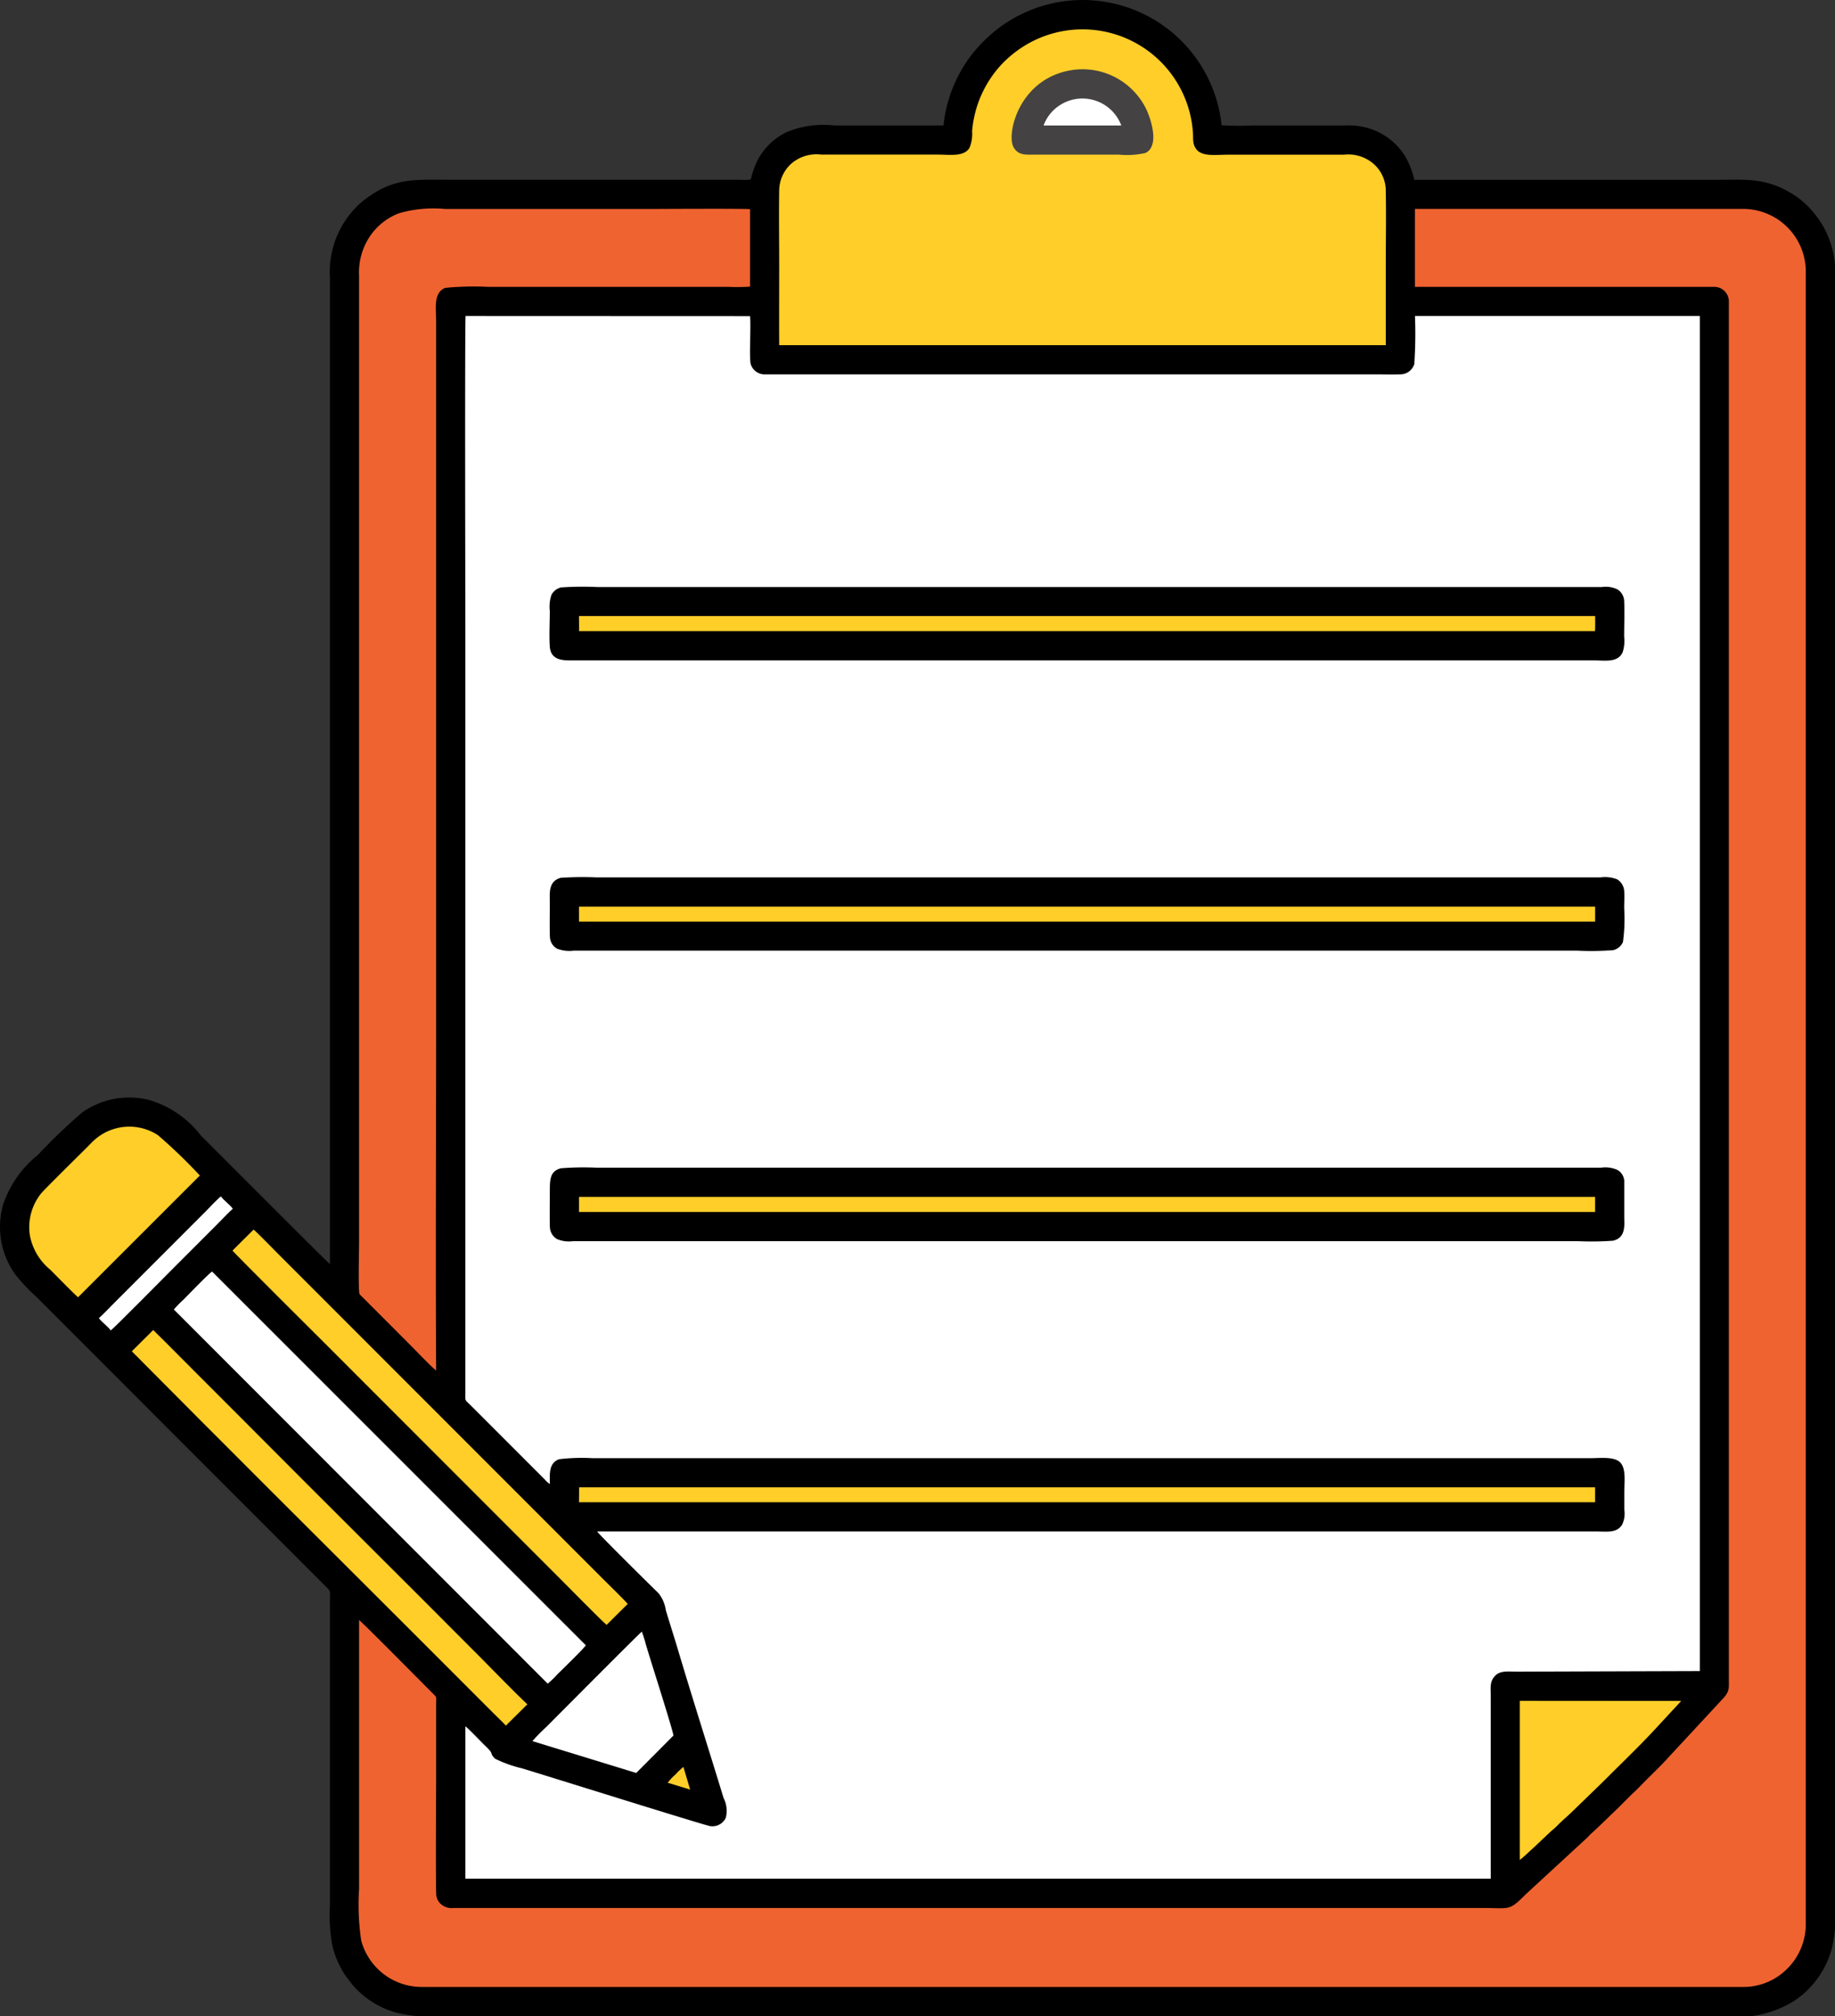 <svg id="Group_247" data-name="Group 247" xmlns="http://www.w3.org/2000/svg" width="97.232" height="106.773" viewBox="0 0 97.232 106.773">
  <rect x="0" y="0" width="97.232" height="106.773" fill="#333333" stroke="none"/>
  <g id="Group_246" data-name="Group 246">
    <path id="Path_126" data-name="Path 126" d="M50,6.652q-2.892,0-5.783,0a5.086,5.086,0,0,0-2.532.354,3.42,3.42,0,0,0-1.5,1.421A4.331,4.331,0,0,0,39.8,9.48c-.043.084-.548.046-.658.046H23.922c-1.969,0-3.082-.141-4.69,1.13a3.8,3.8,0,0,0-.373.344,4.909,4.909,0,0,0-1.369,3.728V66.947c-.12-.074-6.5-6.475-6.831-6.8a5.4,5.4,0,0,0-2.7-1.876,4.312,4.312,0,0,0-3.608.657,29.952,29.952,0,0,0-2.334,2.238A5.67,5.67,0,0,0,.158,63.849a4.317,4.317,0,0,0,.657,3.643,9.475,9.475,0,0,0,1.1,1.173c.386.384.752.752,1.137,1.137L17.289,84.038c.271.271.2.2.2.929V100.91a8.908,8.908,0,0,0,.134,2.146,4.853,4.853,0,0,0,.705,1.593l.365.476a4.759,4.759,0,0,0,2.258,1.449,6.725,6.725,0,0,0,2.08.207H91.395a5.673,5.673,0,0,0,3.72-.84,4.868,4.868,0,0,0,1.929-2.643,6.775,6.775,0,0,0,.2-2.09v-86.6a4.858,4.858,0,0,0-1.173-3.386,4.553,4.553,0,0,0-1.238-1.036c-1.38-.785-2.363-.657-3.928-.657H74.947A4.5,4.5,0,0,0,74.5,8.344a3.4,3.4,0,0,0-.747-.884,3.563,3.563,0,0,0-1.033-.6,3.729,3.729,0,0,0-1.44-.209H66.384a15.488,15.488,0,0,1-1.647-.012,7.4,7.4,0,0,0-12.4-4.651,8.074,8.074,0,0,0-.831.9A7.4,7.4,0,0,0,50,6.653Z" transform="translate(-0.008 -0.006)" fill-rule="evenodd"/>
    <path id="Path_127" data-name="Path 127" d="M426.875,348.68c0-.511-.078-1.107.488-1.319a10.09,10.09,0,0,1,1.78-.055h52.841c.553,0,1.287-.1,1.608.227s.215,1.053.215,1.584v.914a1.346,1.346,0,0,1-.114.793c-.29.467-.794.362-1.437.362q-26.434,0-52.874,0c.065.135,3.042,3.073,3.236,3.253a1.835,1.835,0,0,1,.4.91c.2.67.416,1.337.615,2,.8,2.686,1.662,5.378,2.449,7.957a1.485,1.485,0,0,1,.116,1.042.78.78,0,0,1-.834.442c-.348-.061-9.043-2.783-9.966-3.06a6.677,6.677,0,0,1-1.421-.507c-.229-.218-.16-.257-.259-.408a3.726,3.726,0,0,0-.318-.325c-.189-.189-.893-.922-1-.982v8.066h54.33v-9.639c0-.525-.063-.812.253-1.125.273-.27.708-.2,1.15-.2l9.676-.031V286.82H472.716a23.9,23.9,0,0,1-.036,2.546.773.773,0,0,1-.754.543c-.429.013-.879,0-1.31,0H439.6c-.428,0-.858.005-1.285,0a.771.771,0,0,1-.792-.53c-.1-.312.02-2.048-.042-2.553l-15.07-.006c-.046.205-.012,16.571-.012,16.571V343.8c0,.528-.054.371.306.732l3.893,3.892a1.4,1.4,0,0,0,.281.254Z" transform="translate(-397.74 -270.085)" fill="#fff" fill-rule="evenodd"/>
    <path id="Path_128" data-name="Path 128" d="M381.753,193.767h15.842a.775.775,0,0,1,.791.816v73.255c0,.437-.25.61-.568.965l-2.617,2.821c-.355.4-.792.813-1.163,1.185-.259.258-.513.536-.783.775l-.78.777c-.424.4-.963.943-1.394,1.326-.076.068-.122.134-.195.2l-3.242,2.986c-.931.93-.819.743-2.382.743h-52.89c-.519,0-1.038,0-1.557,0a.862.862,0,0,1-.618-.159.742.742,0,0,1-.3-.5c-.04-.292-.009-5.773-.009-6.228v-3.88c0-.442.054-.361-.183-.6-.507-.505-3.786-3.822-3.9-3.878v14.237a12.97,12.97,0,0,0,.111,2.725,3.317,3.317,0,0,0,3.244,2.465H399.1a3.261,3.261,0,0,0,2.35-.936,3.326,3.326,0,0,0,1.011-2.3V192.878a3.322,3.322,0,0,0-3.262-3.238H381.751v4.128Z" transform="translate(-306.778 -178.576)" fill="#ef6331" fill-rule="evenodd"/>
    <path id="Path_129" data-name="Path 129" d="M707.489,43.328H739.63c0-1.359,0-2.719,0-4.078s.024-2.744,0-4.1a1.889,1.889,0,0,0-.642-1.421,2.046,2.046,0,0,0-1.569-.489h-6.154c-.673,0-1.409.128-1.707-.337-.181-.282-.12-.5-.149-.867a5.865,5.865,0,0,0-9.006-4.511,6.05,6.05,0,0,0-1.125.927A5.884,5.884,0,0,0,717.711,32a1.932,1.932,0,0,1-.144.889c-.308.475-1.032.345-1.7.345h-6.154a2.034,2.034,0,0,0-1.58.478,1.937,1.937,0,0,0-.645,1.406c-.021,1.361,0,2.741,0,4.1s-.008,2.736,0,4.1Z" transform="translate(-666.201 -25.048)" fill="#ffce29" fill-rule="evenodd"/>
    <path id="Path_130" data-name="Path 130" d="M329.9,250.967c-.033-6.157,0-12.323,0-18.481V195.463c0-.748-.162-1.57.485-1.825a15.744,15.744,0,0,1,2.269-.053h12.728a9.956,9.956,0,0,0,1.15-.012v-4.1c-.2-.041-5.034-.012-5.376-.012H330.383a6.587,6.587,0,0,0-2.464.23,3.272,3.272,0,0,0-1.516,1.2,3.43,3.43,0,0,0-.587,2.1v51.284c0,.352-.053,2.532.029,2.66l2.693,2.695C328.725,249.817,329.762,250.9,329.9,250.967Z" transform="translate(-306.79 -178.394)" fill="#ef6331" fill-rule="evenodd"/>
    <path id="Path_131" data-name="Path 131" d="M499.7,532.449a.768.768,0,0,0-.553.4,1.931,1.931,0,0,0-.089.845c0,.588-.04,1.33,0,1.9.057.736.711.727,1.176.727h54.175c.573,0,1.229.127,1.492-.418a1.953,1.953,0,0,0,.084-.849c0-.609.031-1.3,0-1.9a.764.764,0,0,0-.345-.588,1.415,1.415,0,0,0-.834-.13H501.574a16.481,16.481,0,0,0-1.873.018Z" transform="translate(-469.926 -501.348)" fill-rule="evenodd"/>
    <path id="Path_132" data-name="Path 132" d="M499.828,1059.673c-.6.156-.586.632-.586,1.295,0,.322-.017,1.683.009,1.884a.764.764,0,0,0,.373.571,1.615,1.615,0,0,0,.848.11h53.236a15.649,15.649,0,0,0,1.872-.024c.695-.165.593-.835.593-1.28l0-1.9a.724.724,0,0,0-.368-.571,1.567,1.567,0,0,0-.859-.116H501.708A15.555,15.555,0,0,0,499.828,1059.673Z" transform="translate(-470.108 -997.805)" fill-rule="evenodd"/>
    <path id="Path_133" data-name="Path 133" d="M499.817,796.2c-.674.182-.578.837-.578,1.3,0,.32-.018,1.69.01,1.889a.745.745,0,0,0,.373.564,1.835,1.835,0,0,0,.87.105H553.7a15.332,15.332,0,0,0,1.89-.027.769.769,0,0,0,.511-.427,9.176,9.176,0,0,0,.065-1.808c0-.274.026-.7-.005-.956a.78.78,0,0,0-.373-.562,1.794,1.794,0,0,0-.876-.1H501.7a17.511,17.511,0,0,0-1.888.023Z" transform="translate(-470.105 -749.714)" fill-rule="evenodd"/>
    <path id="Path_134" data-name="Path 134" d="M157.89,1156.107l19.81,19.815a5,5,0,0,0,.506-.488c.2-.2,1.461-1.42,1.512-1.545l-19.8-19.79c-.122.046-1.331,1.3-1.526,1.494a5.444,5.444,0,0,0-.5.514Z" transform="translate(-148.678 -1086.761)" fill="#fff" fill-rule="evenodd"/>
    <path id="Path_135" data-name="Path 135" d="M119.72,1208.295c4.919,4.963,9.918,9.93,14.867,14.87l4.325,4.325c.21.211.432.416.628.628l1.138-1.127c-.712-.668-1.748-1.744-2.475-2.475-4.117-4.14-8.278-8.252-12.395-12.394-.827-.832-1.639-1.645-2.471-2.472s-1.647-1.664-2.483-2.481l-1.134,1.125Z" transform="translate(-112.735 -1136.735)" fill="#ffce29" fill-rule="evenodd"/>
    <path id="Path_136" data-name="Path 136" d="M29.142,1031.6l6.449-6.444a28.109,28.109,0,0,0-2.219-2.136,2.777,2.777,0,0,0-3.286.182,4.558,4.558,0,0,0-.366.351c-.13.13-.24.242-.371.37-.357.355-1.962,1.933-2.169,2.182a2.853,2.853,0,0,0-.593,2.241,3.1,3.1,0,0,0,1.087,1.806c.188.188,1.366,1.394,1.468,1.448Z" transform="translate(-25.001 -962.904)" fill="#ffce29" fill-rule="evenodd"/>
    <path id="Path_137" data-name="Path 137" d="M211.15,1117.109c.063.118,4.869,4.889,4.948,4.968,1.657,1.659,3.3,3.3,4.955,4.956l7.427,7.427c.153.153,2.381,2.414,2.493,2.474l1.116-1.109c-.059-.1-1.059-1.077-1.231-1.249l-16.1-16.1c-.418-.417-.817-.819-1.236-1.236-.172-.171-1.157-1.185-1.257-1.238Z" transform="translate(-198.83 -1050.885)" fill="#ffce29" fill-rule="evenodd"/>
    <path id="Path_138" data-name="Path 138" d="M525.8,1087.138h53.842v-.8H525.8Z" transform="translate(-495.121 -1022.955)" fill="#ffce29" fill-rule="evenodd"/>
    <path id="Path_139" data-name="Path 139" d="M525.8,559.32l.007.686h53.827c.023-.193.009-.572.009-.8H525.8Z" transform="translate(-495.121 -526.582)" fill="#ffce29" fill-rule="evenodd"/>
    <path id="Path_140" data-name="Path 140" d="M525.8,823.662h53.843v-.792H525.8Z" transform="translate(-495.121 -774.858)" fill="#ffce29" fill-rule="evenodd"/>
    <path id="Path_141" data-name="Path 141" d="M525.79,1350.711h53.843v-.792H525.8Z" transform="translate(-495.112 -1271.156)" fill="#ffce29" fill-rule="evenodd"/>
    <path id="Path_142" data-name="Path 142" d="M1380.17,1552.126c.23-.159,1.349-1.232,1.648-1.513.092-.087.19-.151.277-.243.253-.269.564-.524.828-.778l1.619-1.569c.885-.889,1.774-1.731,2.651-2.663l1.532-1.654-8.555-.006v8.426Z" transform="translate(-1299.641 -1453.629)" fill="#ffce29" fill-rule="evenodd"/>
    <path id="Path_143" data-name="Path 143" d="M483.51,1486.707l5.5,1.687,1.973-1.981c-.011-.219-1.094-3.619-1.253-4.141-.069-.227-.14-.454-.208-.682a6.445,6.445,0,0,0-.214-.68c-.121.078-4.64,4.626-5.072,5.057A9.176,9.176,0,0,0,483.51,1486.707Z" transform="translate(-455.299 -1394.503)" fill="#fff" fill-rule="evenodd"/>
    <path id="Path_144" data-name="Path 144" d="M922.075,62.83c-2.932.345-3.638,3.363-3.264,4.085.241.467.674.414,1.087.414h4.5a4.5,4.5,0,0,0,1.414-.088c.709-.351.351-1.617.07-2.255a3.754,3.754,0,0,0-3.8-2.157Z" transform="translate(-865.115 -59.14)" fill="#444242" fill-rule="evenodd"/>
    <path id="Path_145" data-name="Path 145" d="M89.81,1092.355c.156.217.48.438.628.651.11-.058,3.068-3.049,3.238-3.218l2.422-2.422c.261-.261.541-.57.808-.806-.156-.218-.477-.435-.628-.651-.106.054-.686.666-.815.8l-4.845,4.844C90.356,1091.812,90.078,1092.117,89.81,1092.355Z" transform="translate(-84.57 -1022.55)" fill="#fff" fill-rule="evenodd"/>
    <path id="Path_146" data-name="Path 146" d="M947.76,90.783h4.116a2.2,2.2,0,0,0-3.357-1.005,2.141,2.141,0,0,0-.759,1Z" transform="translate(-892.461 -84.138)" fill="#fff" fill-rule="evenodd"/>
    <path id="Path_147" data-name="Path 147" d="M606.36,1604.546l1.19.362-.357-1.2a3.73,3.73,0,0,0-.42.4A2.912,2.912,0,0,0,606.36,1604.546Z" transform="translate(-570.981 -1510.138)" fill="#ffce29" fill-rule="evenodd"/>
  </g>
</svg>
